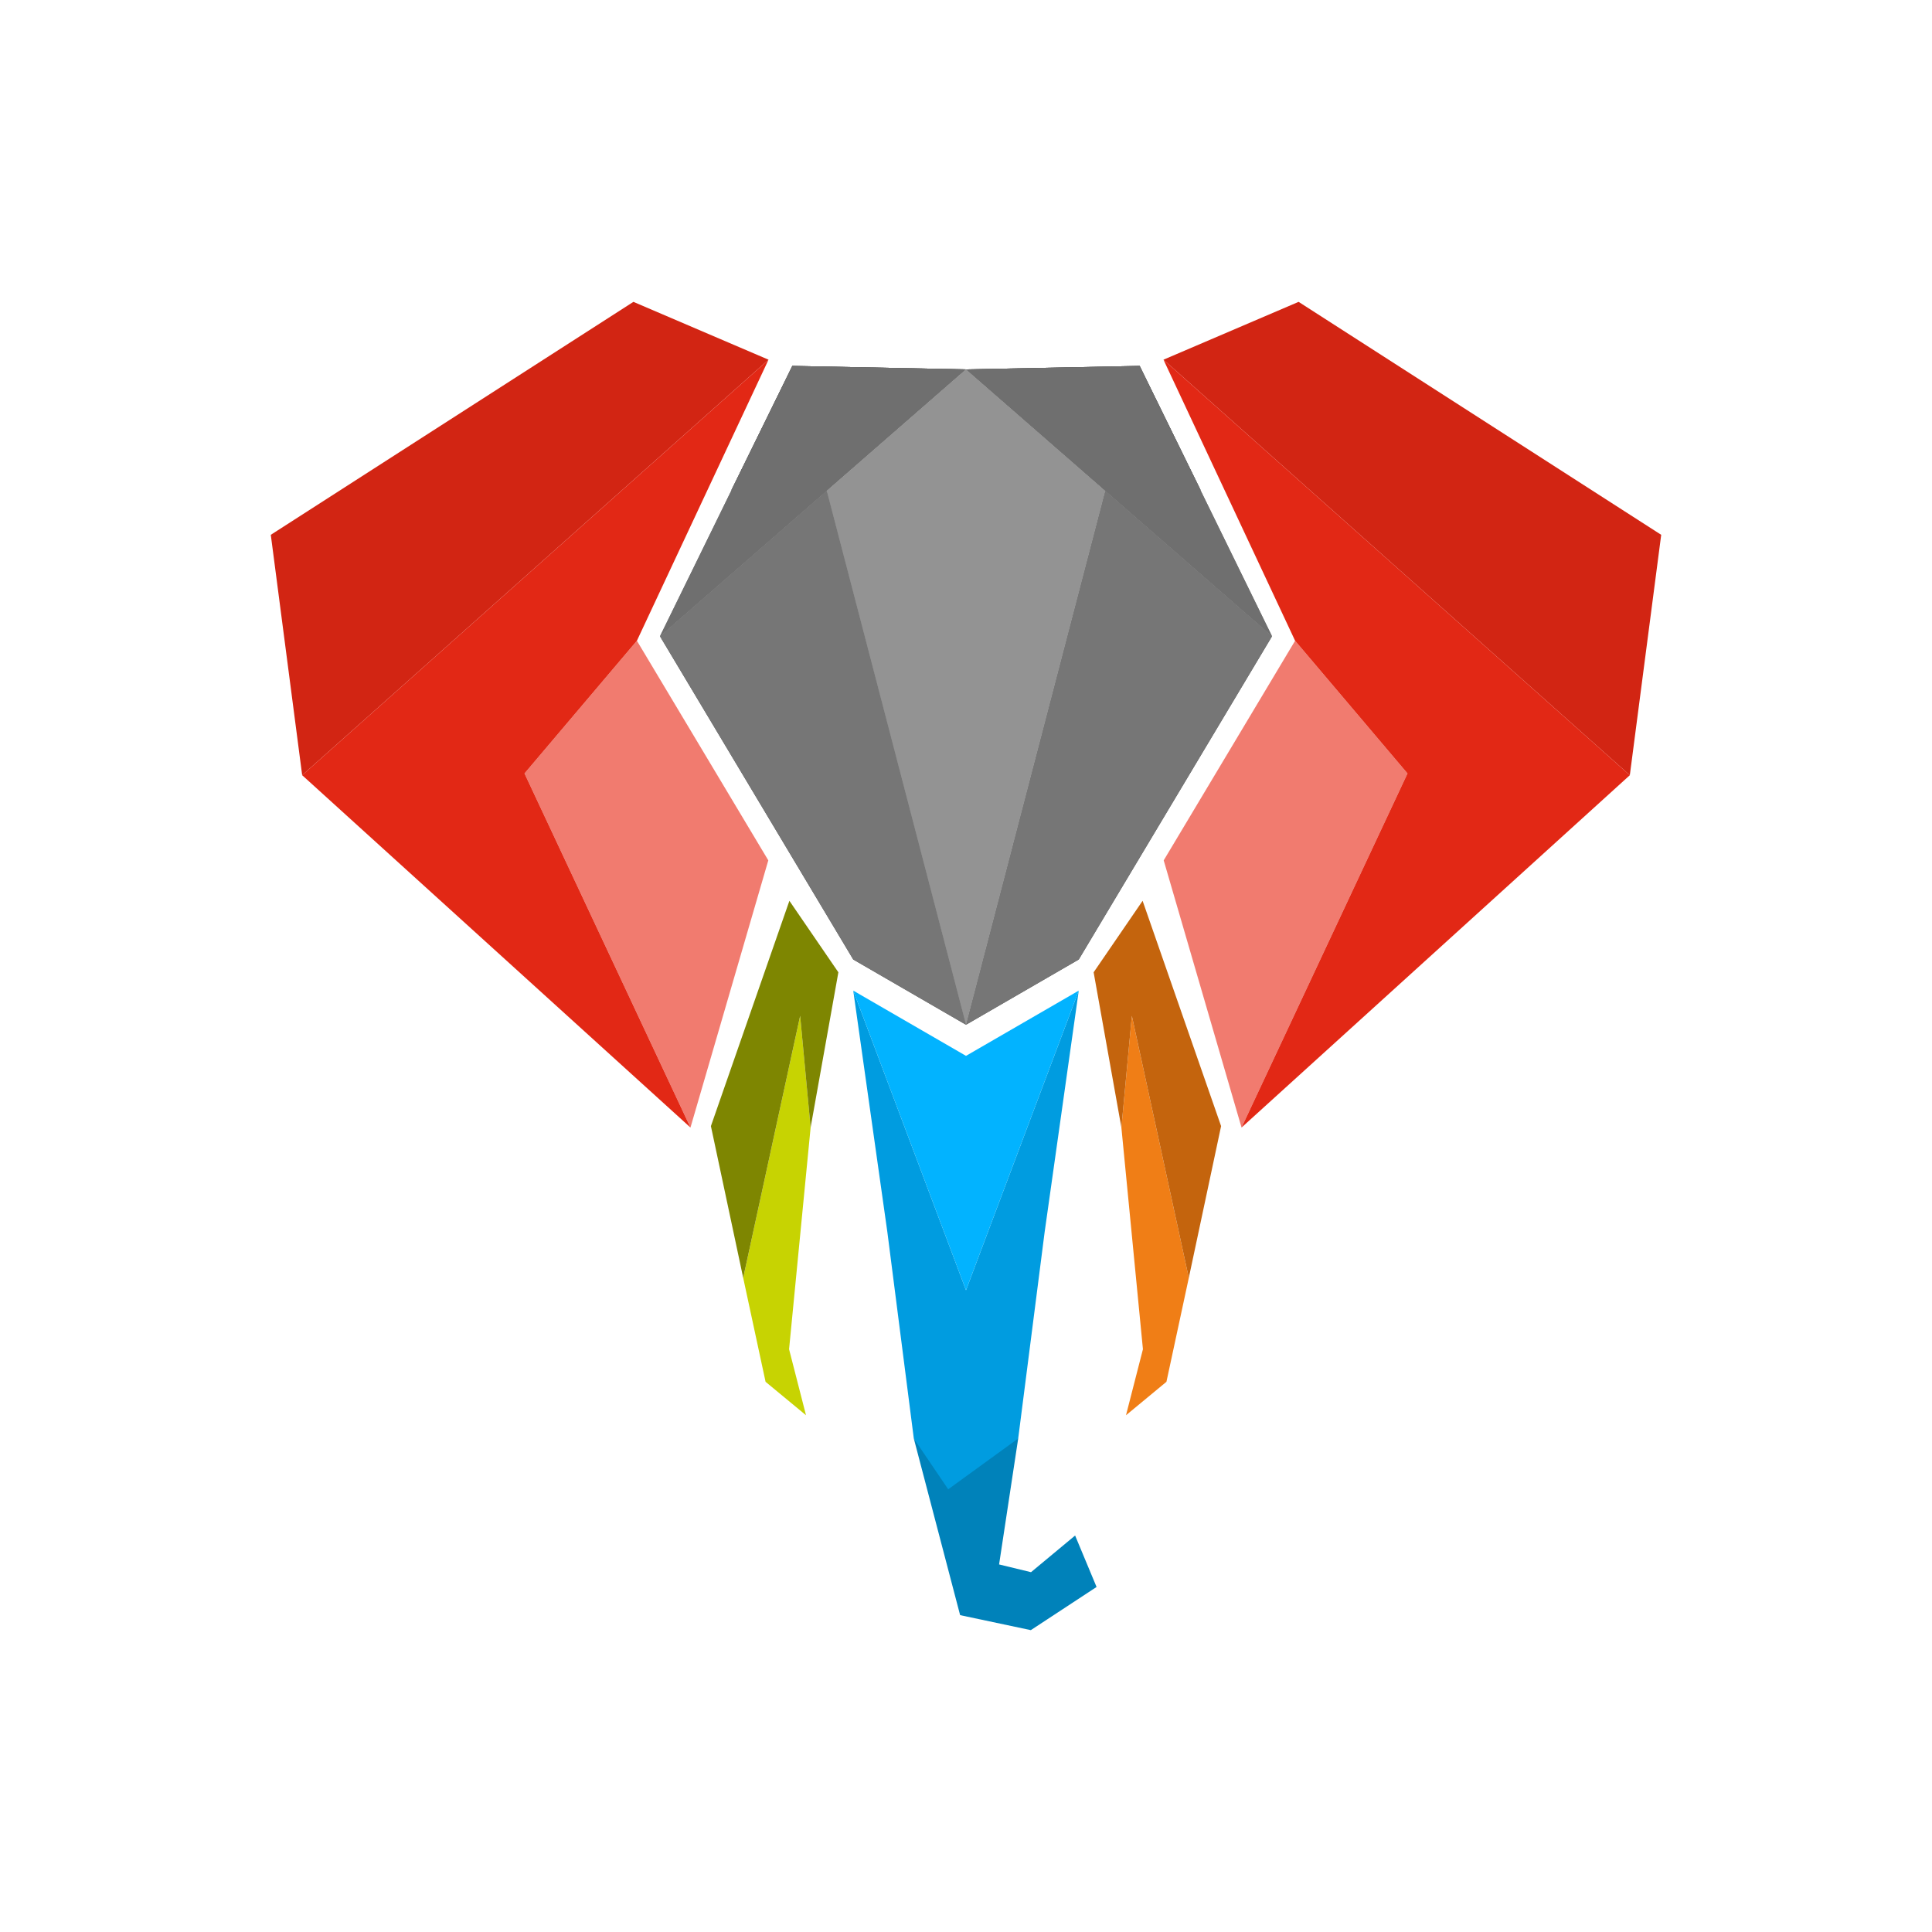 <?xml version="1.0" encoding="UTF-8" standalone="no"?>
<svg
   xmlns:dc="http://purl.org/dc/elements/1.1/"
   xmlns:cc="http://creativecommons.org/ns#"
   xmlns:rdf="http://www.w3.org/1999/02/22-rdf-syntax-ns#"
   xmlns:svg="http://www.w3.org/2000/svg"
   xmlns="http://www.w3.org/2000/svg"
   xmlns:sodipodi="http://sodipodi.sourceforge.net/DTD/sodipodi-0.dtd"
   xmlns:inkscape="http://www.inkscape.org/namespaces/inkscape"
   version="1.0"
   width="1451.34"
   height="1451.34"
   viewBox="0 0 1088.505 1088.505"
   preserveAspectRatio="xMidYMid meet"
   id="svg16"
   sodipodi:docname="1296868.svg"
   inkscape:version="0.92.4 5da689c313, 2019-01-14">
  <defs
     id="defs20" />
  <sodipodi:namedview
     pagecolor="#ffffff"
     bordercolor="#666666"
     borderopacity="1"
     objecttolerance="10"
     gridtolerance="10"
     guidetolerance="10"
     inkscape:pageopacity="0"
     inkscape:pageshadow="2"
     inkscape:window-width="1920"
     inkscape:window-height="1011"
     id="namedview18"
     showgrid="false"
     inkscape:snap-bbox="true"
     inkscape:bbox-paths="true"
     inkscape:bbox-nodes="true"
     inkscape:snap-bbox-edge-midpoints="true"
     inkscape:snap-bbox-midpoints="true"
     inkscape:snap-intersection-paths="true"
     inkscape:object-paths="true"
     inkscape:snap-smooth-nodes="true"
     inkscape:snap-object-midpoints="true"
     inkscape:zoom="0.55924171"
     inkscape:cx="511.571"
     inkscape:cy="812.31326"
     inkscape:window-x="1920"
     inkscape:window-y="0"
     inkscape:window-maximized="1"
     inkscape:current-layer="svg16"
     inkscape:snap-center="true"
     showguides="true"
     inkscape:guide-bbox="true"
     units="px">
    <sodipodi:guide
       inkscape:locked="false"
       id="guide5709"
       orientation="0,1"
       position="536.739,1401.591" />
  </sodipodi:namedview>
  <g
     id="g6073"
     transform="translate(0,-177.495)">
    <g
       id="g6107"
       transform="translate(-94.797,112.217)">
      <g
         style="fill:#000000;stroke:none"
         transform="matrix(0.1,0,0,-0.1,0,1266)"
         id="g14">
        <path
           style="opacity:1;fill:#5c5c5c;fill-opacity:1;stroke:none;stroke-width:92.385;stroke-linecap:butt;stroke-linejoin:miter;stroke-miterlimit:4;stroke-dasharray:none;stroke-opacity:1"
           d="m 6390.5,9925.97 -1322.148,-680.681 343.786,700.309 z"
           id="path1266"
           inkscape:connector-curvature="0" />
        <path
           style="opacity:1;fill:#6f6f6f;fill-opacity:1;stroke:none;stroke-width:92.385;stroke-linecap:butt;stroke-linejoin:miter;stroke-miterlimit:4;stroke-dasharray:none;stroke-opacity:1"
           d="M 6390.443,9925.971 4666.278,8422.469 5412.137,9945.598 Z"
           id="path1824"
           inkscape:connector-curvature="0" />
        <path
           style="opacity:1;fill:#a9a9a9;fill-opacity:1;stroke:none;stroke-width:92.385;stroke-linecap:butt;stroke-linejoin:miter;stroke-miterlimit:4;stroke-dasharray:none;stroke-opacity:1"
           d="M 6390.5,9925.97 V 7170.615 l -784.497,2071.31 z"
           id="path1826"
           inkscape:connector-curvature="0" />
        <path
           inkscape:connector-curvature="0"
           id="path1828"
           d="M 4666.278,8422.469 6390.5,6233.647 5606.002,9241.925 Z"
           style="opacity:1;fill:#767676;fill-opacity:1;stroke:none;stroke-width:92.385;stroke-linecap:butt;stroke-linejoin:miter;stroke-miterlimit:4;stroke-dasharray:none;stroke-opacity:1" />
        <path
           style="opacity:1;fill:#828282;fill-opacity:1;stroke:none;stroke-width:92.385;stroke-linecap:butt;stroke-linejoin:miter;stroke-miterlimit:4;stroke-dasharray:none;stroke-opacity:1"
           d="m 5606.002,9241.925 784.497,-3008.279 v 936.968 z"
           id="path1830"
           inkscape:connector-curvature="0" />
        <path
           style="opacity:1;fill:#484848;fill-opacity:1;stroke:none;stroke-width:92.385;stroke-linecap:butt;stroke-linejoin:miter;stroke-miterlimit:4;stroke-dasharray:none;stroke-opacity:1"
           d="m 4666.278,8422.469 1088.917,-1821.226 635.304,-367.596 z"
           id="path1832"
           inkscape:connector-curvature="0" />
        <path
           style="opacity:1;fill:#c7d302;fill-opacity:1;stroke:none;stroke-width:46.193;stroke-linecap:butt;stroke-linejoin:miter;stroke-miterlimit:4;stroke-dasharray:none;stroke-opacity:1"
           d="m 5456.106,6283.878 -320.886,-1476.282 126.02,-585.583 227.887,-188.47 -95.462,372.005 121.328,1248.44 z"
           id="path2594"
           inkscape:connector-curvature="0" />
        <path
           inkscape:connector-curvature="0"
           id="path5721"
           d="m 6390.5,9925.97 -1322.148,-680.681 343.786,700.309 z"
           style="opacity:1;fill:#5c5c5c;fill-opacity:1;stroke:none;stroke-width:92.385;stroke-linecap:butt;stroke-linejoin:miter;stroke-miterlimit:4;stroke-dasharray:none;stroke-opacity:1" />
        <path
           inkscape:connector-curvature="0"
           id="path5723"
           d="M 6390.443,9925.971 4666.278,8422.469 5412.137,9945.598 Z"
           style="opacity:1;fill:#6f6f6f;fill-opacity:1;stroke:none;stroke-width:92.385;stroke-linecap:butt;stroke-linejoin:miter;stroke-miterlimit:4;stroke-dasharray:none;stroke-opacity:1" />
        <path
           style="opacity:1;fill:#939393;fill-opacity:1;stroke:none;stroke-width:92.385;stroke-linecap:butt;stroke-linejoin:miter;stroke-miterlimit:4;stroke-dasharray:none;stroke-opacity:1"
           d="m 6390.499,9925.968 -784.501,-684.041 784.501,-3008.285 784.501,3008.285 z"
           id="path5725"
           inkscape:connector-curvature="0" />
        <path
           style="opacity:1;fill:#767676;fill-opacity:1;stroke:none;stroke-width:92.385;stroke-linecap:butt;stroke-linejoin:miter;stroke-miterlimit:4;stroke-dasharray:none;stroke-opacity:1"
           d="M 5606.007,9241.928 4666.282,8422.467 5755.195,6601.245 6390.499,6233.643 Z"
           id="path5727"
           inkscape:connector-curvature="0" />
        <path
           style="opacity:1;fill:#009ce0;fill-opacity:1;stroke:none;stroke-width:92.385;stroke-linecap:butt;stroke-linejoin:miter;stroke-miterlimit:4;stroke-dasharray:none;stroke-opacity:1"
           d="m 5755.195,6426.029 192.25,-1360.557 148.963,-1162.803 294.091,-541.024 294.091,541.024 148.963,1162.803 192.25,1360.557 -635.304,-1688.029 z"
           id="path5733"
           inkscape:connector-curvature="0" />
        <path
           style="opacity:1;fill:#02b3ff;fill-opacity:1;stroke:none;stroke-width:92.385;stroke-linecap:butt;stroke-linejoin:miter;stroke-miterlimit:4;stroke-dasharray:none;stroke-opacity:1"
           d="m 5755.195,6426.029 635.304,-1688.029 635.304,1688.029 -635.304,-367.602 z"
           id="path5735"
           inkscape:connector-curvature="0" />
        <path
           style="opacity:1;fill:#7e8601;fill-opacity:1;stroke:none;stroke-width:46.193;stroke-linecap:butt;stroke-linejoin:miter;stroke-miterlimit:4;stroke-dasharray:none;stroke-opacity:1"
           d="m 5395.506,6931.984 -442.214,-1269.38 181.929,-855.008 320.48,1474.469 c 0.274,0.764 0.435,1.403 0.397,1.813 l 58.896,-629.89 156.442,875.199 z"
           id="path5747"
           inkscape:connector-curvature="0" />
        <path
           inkscape:connector-curvature="0"
           id="path5935"
           d="m 6390.499,9925.97 1322.148,-680.681 -343.786,700.309 z"
           style="opacity:1;fill:#5c5c5c;fill-opacity:1;stroke:none;stroke-width:92.385;stroke-linecap:butt;stroke-linejoin:miter;stroke-miterlimit:4;stroke-dasharray:none;stroke-opacity:1" />
        <path
           inkscape:connector-curvature="0"
           id="path5937"
           d="M 6390.556,9925.971 8114.72,8422.469 7368.861,9945.598 Z"
           style="opacity:1;fill:#6f6f6f;fill-opacity:1;stroke:none;stroke-width:92.385;stroke-linecap:butt;stroke-linejoin:miter;stroke-miterlimit:4;stroke-dasharray:none;stroke-opacity:1" />
        <path
           style="opacity:1;fill:#767676;fill-opacity:1;stroke:none;stroke-width:92.385;stroke-linecap:butt;stroke-linejoin:miter;stroke-miterlimit:4;stroke-dasharray:none;stroke-opacity:1"
           d="M 8114.72,8422.469 6390.499,6233.647 7174.996,9241.925 Z"
           id="path5941"
           inkscape:connector-curvature="0" />
        <path
           inkscape:connector-curvature="0"
           id="path5945"
           d="M 8114.72,8422.469 7025.803,6601.243 6390.499,6233.647 Z"
           style="opacity:1;fill:#484848;fill-opacity:1;stroke:none;stroke-width:92.385;stroke-linecap:butt;stroke-linejoin:miter;stroke-miterlimit:4;stroke-dasharray:none;stroke-opacity:1" />
        <path
           style="opacity:1;fill:#5c5c5c;fill-opacity:1;stroke:none;stroke-width:92.385;stroke-linecap:butt;stroke-linejoin:miter;stroke-miterlimit:4;stroke-dasharray:none;stroke-opacity:1"
           d="m 6390.499,9925.97 1322.148,-680.681 -343.786,700.309 z"
           id="path5961"
           inkscape:connector-curvature="0" />
        <path
           style="opacity:1;fill:#6f6f6f;fill-opacity:1;stroke:none;stroke-width:92.385;stroke-linecap:butt;stroke-linejoin:miter;stroke-miterlimit:4;stroke-dasharray:none;stroke-opacity:1"
           d="M 6390.556,9925.971 8114.72,8422.469 7368.861,9945.598 Z"
           id="path5963"
           inkscape:connector-curvature="0" />
        <path
           style="opacity:1;fill:#767676;fill-opacity:1;stroke:none;stroke-width:92.385;stroke-linecap:butt;stroke-linejoin:miter;stroke-miterlimit:4;stroke-dasharray:none;stroke-opacity:1"
           d="m 7174.999,9241.928 -784.501,-3008.285 635.304,367.602 1088.922,1821.221 z"
           id="path5967"
           inkscape:connector-curvature="0" />
        <path
           style="opacity:1;fill:#0082ba;fill-opacity:1;stroke:none;stroke-width:92.385;stroke-linecap:butt;stroke-linejoin:miter;stroke-miterlimit:4;stroke-dasharray:none;stroke-opacity:1"
           d="m 6096.408,3902.669 260.989,-995.31 398.322,-84.482 370.399,243.216 -120.877,289.85 -248.412,-206.532 -179.917,43.585 107.678,709.673 -394.361,-286.26 z"
           id="path5741"
           inkscape:connector-curvature="0" />
        <path
           id="path6023"
           d="m 7324.901,6283.878 320.886,-1476.282 -126.02,-585.583 -227.887,-188.47 95.462,372.005 -121.328,1248.44 z"
           style="opacity:1;fill:#f07e16;fill-opacity:1;stroke:none;stroke-width:46.193;stroke-linecap:butt;stroke-linejoin:miter;stroke-miterlimit:4;stroke-dasharray:none;stroke-opacity:1"
           inkscape:connector-curvature="0" />
        <path
           inkscape:connector-curvature="0"
           id="path6025"
           d="m 7385.502,6931.984 442.214,-1269.38 -181.929,-855.008 -320.48,1474.469 c -0.274,0.764 -0.435,1.403 -0.397,1.813 l -58.896,-629.89 -156.442,875.199 z"
           style="opacity:1;fill:#c4640d;fill-opacity:1;stroke:none;stroke-width:46.193;stroke-linecap:butt;stroke-linejoin:miter;stroke-miterlimit:4;stroke-dasharray:none;stroke-opacity:1" />
      </g>
      <g
         id="g6037">
        <path
           inkscape:connector-curvature="0"
           style="opacity:1;fill:#d22513;fill-opacity:1;stroke:none;stroke-width:9.239;stroke-linecap:butt;stroke-linejoin:miter;stroke-miterlimit:4;stroke-dasharray:none;stroke-opacity:1"
           d="M 451.662,235.348 247.366,366.597 265.043,502.035 527.787,267.93 Z"
           id="path5761" />
        <path
           inkscape:connector-curvature="0"
           style="opacity:1;fill:#f17b6f;fill-opacity:1;stroke:none;stroke-width:9.239;stroke-linecap:butt;stroke-linejoin:miter;stroke-miterlimit:4;stroke-dasharray:none;stroke-opacity:1"
           d="m 453.632,426.279 -63.327,74.766 93.507,199.495 43.852,-150.527 z"
           id="path5765" />
        <path
           inkscape:connector-curvature="0"
           style="opacity:1;fill:#e22815;fill-opacity:1;stroke:none;stroke-width:9.239;stroke-linecap:butt;stroke-linejoin:miter;stroke-miterlimit:4;stroke-dasharray:none;stroke-opacity:1"
           d="M 527.787,267.93 310.228,461.775 265.043,502.035 483.812,700.54 390.305,501.045 453.632,426.279 Z"
           id="path5767" />
        <path
           inkscape:connector-curvature="0"
           id="path5999"
           d="M 826.438,235.348 1030.734,366.597 1013.057,502.035 750.313,267.93 Z"
           style="opacity:1;fill:#d22513;fill-opacity:1;stroke:none;stroke-width:9.239;stroke-linecap:butt;stroke-linejoin:miter;stroke-miterlimit:4;stroke-dasharray:none;stroke-opacity:1" />
        <path
           inkscape:connector-curvature="0"
           id="path6001"
           d="m 824.468,426.279 63.327,74.766 -93.507,199.495 -43.852,-150.527 z"
           style="opacity:1;fill:#f17b6f;fill-opacity:1;stroke:none;stroke-width:9.239;stroke-linecap:butt;stroke-linejoin:miter;stroke-miterlimit:4;stroke-dasharray:none;stroke-opacity:1" />
        <path
           inkscape:connector-curvature="0"
           id="path6003"
           d="M 750.313,267.93 967.872,461.775 1013.057,502.035 794.288,700.54 887.795,501.045 824.468,426.279 Z"
           style="opacity:1;fill:#e22815;fill-opacity:1;stroke:none;stroke-width:9.239;stroke-linecap:butt;stroke-linejoin:miter;stroke-miterlimit:4;stroke-dasharray:none;stroke-opacity:1" />
      </g>
    </g>
  </g>
</svg>
